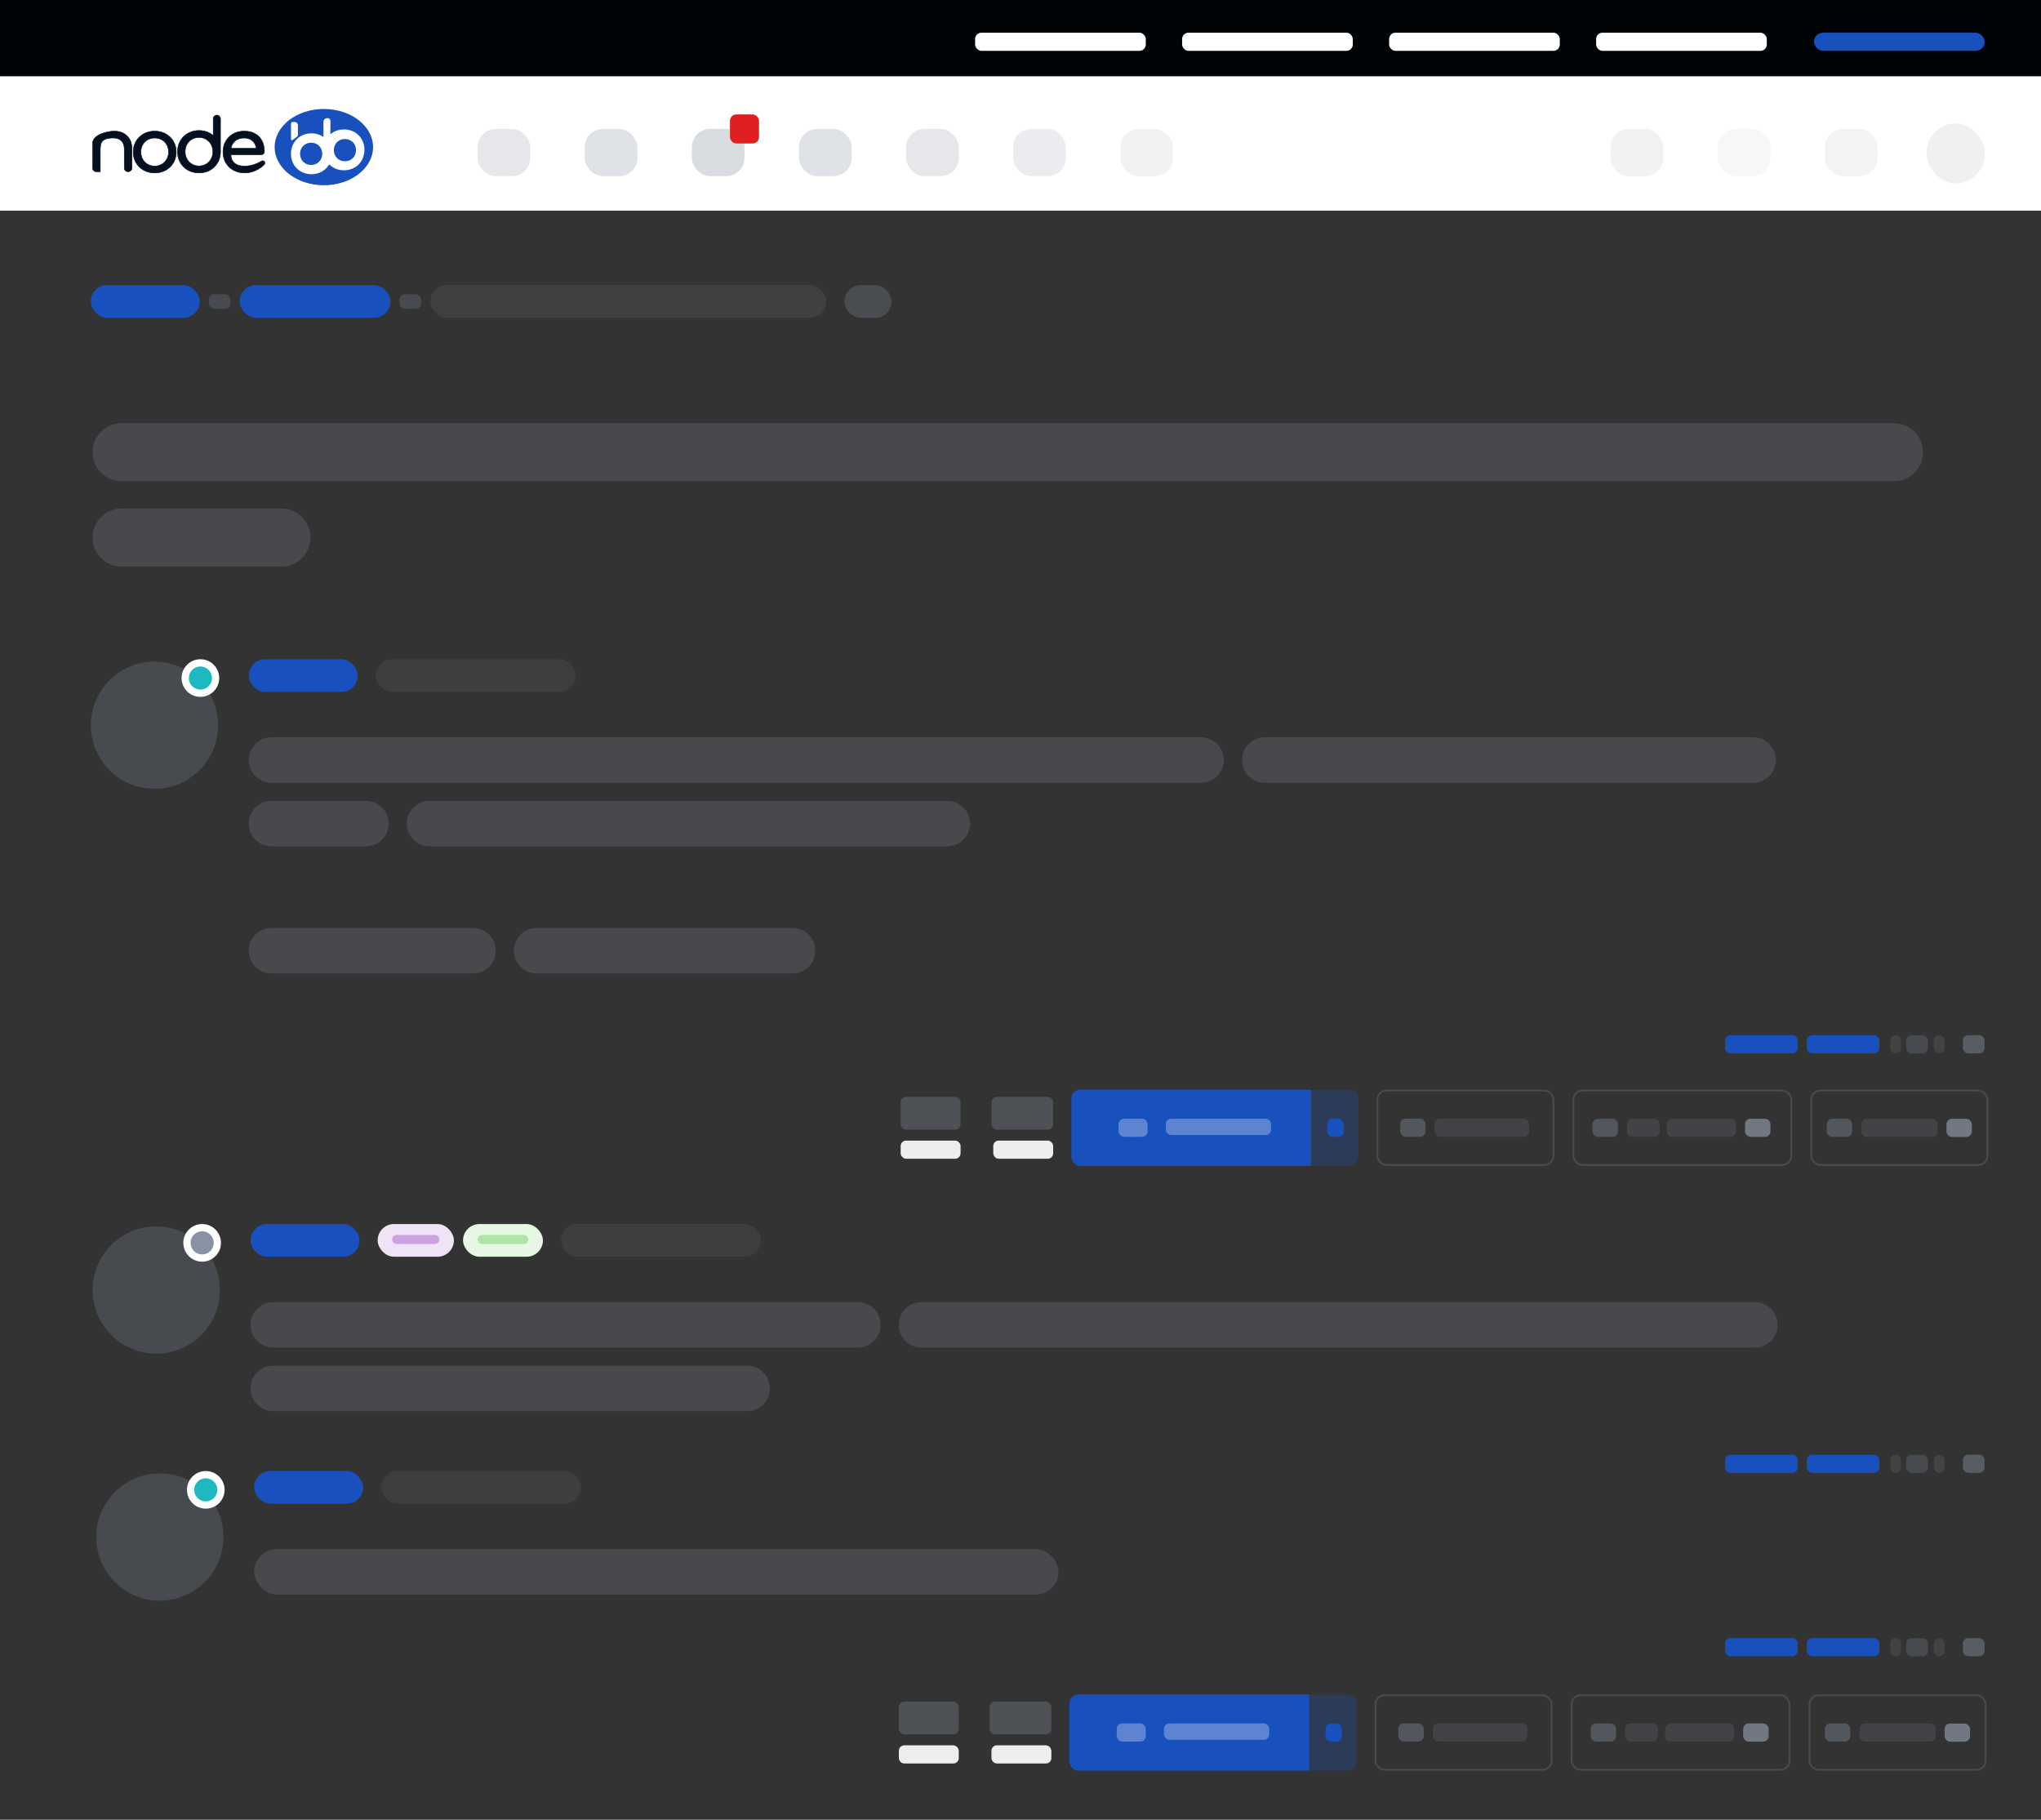 <svg xmlns="http://www.w3.org/2000/svg" width="1124" height="1002" viewBox="0 0 1124 1002">
  <rect x="0" y="0" width="1124" height="1002" fill="#333333" stroke="none"/>
  <defs>
    <linearGradient id="view-topic-a" x1="50.007%" x2="50.007%" y1="-141.4%" y2="-47.015%">
      <stop offset="0%" stop-color="#2A6CBE"/>
      <stop offset="38.688%" stop-color="#2062BC"/>
      <stop offset="49.182%" stop-color="#1F5FBC"/>
      <stop offset="66.583%" stop-color="#1C5ABD"/>
      <stop offset="85.354%" stop-color="#1956BC"/>
      <stop offset="100%" stop-color="#1851BE"/>
    </linearGradient>
    <linearGradient id="view-topic-b" x1="50.007%" x2="50.007%" y1="-141.4%" y2="-47.015%">
      <stop offset="0%" stop-color="#2A6CBE"/>
      <stop offset="38.688%" stop-color="#2062BC"/>
      <stop offset="49.182%" stop-color="#1F5FBC"/>
      <stop offset="66.583%" stop-color="#1C5ABD"/>
      <stop offset="85.354%" stop-color="#1956BC"/>
      <stop offset="100%" stop-color="#1851BE"/>
    </linearGradient>
  </defs>
  <g fill="none" fill-rule="evenodd">
    <g transform="translate(-6 -1)">
      <rect width="1131.001" height="116.097" x=".672" y=".905" fill="#FFF" transform="rotate(180 566.172 58.954)"/>
      <rect width="1124" height="42" x="6" y="1" fill="#000306" transform="rotate(180 568 22)"/>
      <path fill="#8792A2" d="M104.887,47.794 C113.723,47.794 120.887,54.957 120.887,63.794 C120.887,72.631 113.723,79.794 104.887,79.794 L16.887,79.794 C8.05,79.794 0.887,72.631 0.887,63.794 C0.887,54.957 8.05,47.794 16.887,47.794 L104.887,47.794 Z M992.887,0.794 C1001.723,0.794 1008.887,7.957 1008.887,16.794 C1008.887,25.631 1001.723,32.794 992.887,32.794 L16.887,32.794 C8.05,32.794 0.887,25.631 0.887,16.794 C0.887,7.957 8.05,0.794 16.887,0.794 L992.887,0.794 Z" opacity=".238" transform="translate(56.113 233.206)"/>
      <ellipse cx="35.031" cy="35.029" fill="#8792A2" opacity=".24" rx="35.031" ry="35.029" transform="translate(56.036 365.304)"/>
      <ellipse cx="10.361" cy="10.361" fill="#1EB8C1" stroke="#FFF" stroke-width="4" rx="8.361" ry="8.361" transform="translate(106 364)"/>
      <path fill="#8792A2" d="M65.449 35.484C72.356 35.484 77.955 41.083 77.955 47.99 77.955 54.897 72.356 60.496 65.449 60.496L13.393 60.496C6.486 60.496.887 54.897.887 47.99.887 41.083 6.486 35.484 13.393 35.484L65.449 35.484zM385.577 35.484C392.484 35.484 398.083 41.083 398.083 47.99 398.083 54.897 392.484 60.496 385.577 60.496L385.577 60.496 100.393 60.496C93.486 60.496 87.887 54.897 87.887 47.99 87.887 41.083 93.486 35.484 100.393 35.484L100.393 35.484zM525.381.496C532.288.496 537.887 6.095 537.887 13.002 537.887 19.909 532.288 25.508 525.381 25.508L13.393 25.508C6.486 25.508.887 19.909.887 13.002.887 6.095 6.486.496 13.393.496L525.381.496zM829.381.496C836.288.496 841.887 6.095 841.887 13.002 841.887 19.909 836.288 25.508 829.381 25.508L560.393 25.508C553.486 25.508 547.887 19.909 547.887 13.002 547.887 6.095 553.486.496 560.393.496L829.381.496zM124.387 105.496C131.29 105.496 136.887 111.093 136.887 117.996 136.887 124.9 131.29 130.496 124.387 130.496L13.387 130.496C6.483 130.496.887 124.9.887 117.996.887 111.093 6.483 105.496 13.387 105.496L124.387 105.496zM300.387 105.496C307.29 105.496 312.887 111.093 312.887 117.996 312.887 124.9 307.29 130.496 300.387 130.496L300.387 130.496 159.387 130.496C152.483 130.496 146.887 124.9 146.887 117.996 146.887 111.093 152.483 105.496 159.387 105.496L159.387 105.496z" opacity=".238" transform="translate(142.113 406.504)"/>
      <g transform="translate(57 675)">
        <ellipse cx="35.031" cy="36.333" fill="#8792A2" opacity=".24" rx="35.031" ry="35.029"/>
        <ellipse cx="60.326" cy="10.361" fill="#8792A2" stroke="#FFF" stroke-width="4" rx="8.361" ry="8.361"/>
        <path fill="#8792A2" d="M360.458,77.988 C367.365,77.988 372.964,83.587 372.964,90.494 C372.964,97.401 367.365,103 360.458,103 L99.47,103 C92.564,103 86.964,97.401 86.964,90.494 C86.964,83.587 92.564,77.988 99.47,77.988 L360.458,77.988 Z M421.458,43 C428.365,43 433.964,48.599 433.964,55.506 C433.964,62.413 428.365,68.012 421.458,68.012 L99.47,68.012 C92.564,68.012 86.964,62.413 86.964,55.506 C86.964,48.599 92.564,43 99.47,43 L421.458,43 Z M915.458,43 C922.365,43 927.964,48.599 927.964,55.506 C927.964,62.413 922.365,68.012 915.458,68.012 L456.47,68.012 C449.564,68.012 443.964,62.413 443.964,55.506 C443.964,48.599 449.564,43 456.47,43 L915.458,43 Z" opacity=".238"/>
        <rect width="60" height="18" x="86.964" fill="#1851BE" rx="9"/>
        <rect width="42" height="18" x="156.964" fill="#EFE3F7" rx="9"/>
        <rect width="44" height="18" x="204" fill="#E6F7E3" rx="9"/>
        <rect width="26" height="5" x="164.964" y="6" fill="#CBA3E5" rx="2.5"/>
        <rect width="28" height="5" x="212" y="6" fill="#ADE5A4" rx="2.5"/>
        <rect width="110" height="18" x="258" fill="#8792A2" opacity=".12" rx="9"/>
      </g>
      <g transform="translate(502 601)">
        <g transform="translate(94)">
          <path fill="url(#view-topic-a)" d="M5,0 L132,0 L132,0 L132,42 L5,42 C2.239,42 3.38176876e-16,39.761 0,37 L0,5 C-3.38176876e-16,2.239 2.239,5.07265313e-16 5,0 Z"/>
          <rect width="16" height="10" x="26" y="16" fill="#5C84D1" rx="3"/>
          <rect width="58" height="9" x="52" y="16" fill="#5C84D1" rx="3"/>
          <path fill="url(#view-topic-b)" d="M132,0 L153,0 C155.761,-5.07265313e-16 158,2.239 158,5 L158,37 C158,39.761 155.761,42 153,42 L132,42 L132,42 L132,0 Z" opacity=".262"/>
          <rect width="9" height="10" x="141" y="16" fill="#1851BE" rx="3"/>
        </g>
        <rect width="34" height="18" x="50" y="4" fill="#8792A2" opacity=".322" rx="3"/>
        <rect width="33" height="18" y="4" fill="#8792A2" opacity=".322" rx="3"/>
        <rect width="33" height="10.008" y="28.047" fill="#ECEEF0" rx="3"/>
        <rect width="33" height="10.008" x="51" y="28.047" fill="#ECEEF0" rx="3"/>
        <g transform="translate(261.872)">
          <rect width="97" height="41" x=".628" y=".5" stroke="#8792A2" stroke-opacity=".24" rx="5"/>
          <rect width="52" height="10" x="32.199" y="15.955" fill="#8792A2" opacity=".176" rx="3"/>
          <rect width="14" height="10" x="13.199" y="15.955" fill="#8792A2" opacity=".376" rx="3"/>
          <rect width="120" height="41" x="108.628" y=".5" stroke="#8792A2" stroke-opacity=".24" rx="5"/>
          <rect width="18" height="10" x="138.128" y="16" fill="#8792A2" opacity=".176" rx="3"/>
          <rect width="38" height="10" x="160.128" y="16" fill="#8792A2" opacity=".176" rx="3" transform="matrix(-1 0 0 1 358.256 0)"/>
          <rect width="14" height="10" x="119.128" y="16" fill="#8792A2" opacity=".376" rx="3"/>
          <rect width="14" height="10" x="203.128" y="16" fill="#8792A2" opacity=".725" rx="3"/>
          <rect width="14" height="10" x="314.057" y="16.045" fill="#8792A2" opacity=".725" rx="3"/>
          <rect width="97" height="41" x="239.628" y=".5" stroke="#8792A2" stroke-opacity=".24" rx="5"/>
          <rect width="42" height="10" x="267.128" y="16" fill="#8792A2" opacity=".176" rx="3"/>
          <rect width="14" height="10" x="248.128" y="16" fill="#8792A2" opacity=".376" rx="3"/>
        </g>
      </g>
      <g transform="translate(501 934)">
        <g transform="translate(94)">
          <path fill="url(#view-topic-a)" d="M5,0 L132,0 L132,0 L132,42 L5,42 C2.239,42 3.38176876e-16,39.761 0,37 L0,5 C-3.38176876e-16,2.239 2.239,5.07265313e-16 5,0 Z"/>
          <rect width="16" height="10" x="26" y="16" fill="#5C84D1" rx="3"/>
          <rect width="58" height="9" x="52" y="16" fill="#5C84D1" rx="3"/>
          <path fill="url(#view-topic-b)" d="M132,0 L153,0 C155.761,-5.07265313e-16 158,2.239 158,5 L158,37 C158,39.761 155.761,42 153,42 L132,42 L132,42 L132,0 Z" opacity=".262"/>
          <rect width="9" height="10" x="141" y="16" fill="#1851BE" rx="3"/>
        </g>
        <rect width="34" height="18" x="50" y="4" fill="#8792A2" opacity=".322" rx="3"/>
        <rect width="33" height="18" y="4" fill="#8792A2" opacity=".322" rx="3"/>
        <rect width="33" height="10.008" y="28.047" fill="#ECEEF0" rx="3"/>
        <rect width="33" height="10.008" x="51" y="28.047" fill="#ECEEF0" rx="3"/>
        <g transform="translate(261.872)">
          <rect width="97" height="41" x=".628" y=".5" stroke="#8792A2" stroke-opacity=".24" rx="5"/>
          <rect width="52" height="10" x="32.199" y="15.955" fill="#8792A2" opacity=".176" rx="3"/>
          <rect width="14" height="10" x="13.199" y="15.955" fill="#8792A2" opacity=".376" rx="3"/>
          <rect width="120" height="41" x="108.628" y=".5" stroke="#8792A2" stroke-opacity=".24" rx="5"/>
          <rect width="18" height="10" x="138.128" y="16" fill="#8792A2" opacity=".176" rx="3"/>
          <rect width="38" height="10" x="160.128" y="16" fill="#8792A2" opacity=".176" rx="3" transform="matrix(-1 0 0 1 358.256 0)"/>
          <rect width="14" height="10" x="119.128" y="16" fill="#8792A2" opacity=".376" rx="3"/>
          <rect width="14" height="10" x="203.128" y="16" fill="#8792A2" opacity=".725" rx="3"/>
          <rect width="14" height="10" x="314.057" y="16.045" fill="#8792A2" opacity=".725" rx="3"/>
          <rect width="97" height="41" x="239.628" y=".5" stroke="#8792A2" stroke-opacity=".24" rx="5"/>
          <rect width="42" height="10" x="267.128" y="16" fill="#8792A2" opacity=".176" rx="3"/>
          <rect width="14" height="10" x="248.128" y="16" fill="#8792A2" opacity=".376" rx="3"/>
        </g>
      </g>
      <g transform="translate(956 571)">
        <rect width="40" height="10.008" fill="#1851BE" rx="3"/>
        <rect width="40" height="10.008" x="45" fill="#1851BE" rx="3"/>
        <rect width="6" height="10.008" x="114.949" fill="#8792A2" opacity=".164" rx="3"/>
        <rect width="6" height="10.008" x="90.949" fill="#8792A2" opacity=".164" rx="3"/>
        <rect width="12" height="10.008" x="99.753" y=".039" fill="#8792A2" opacity=".241" rx="3"/>
        <rect width="12" height="10.008" x="130.949" fill="#8792A2" opacity=".44" rx="3"/>
      </g>
      <g transform="translate(956 802)">
        <rect width="40" height="10.008" fill="#1851BE" rx="3"/>
        <rect width="40" height="10.008" x="45" fill="#1851BE" rx="3"/>
        <rect width="6" height="10.008" x="114.949" fill="#8792A2" opacity=".164" rx="3"/>
        <rect width="6" height="10.008" x="90.949" fill="#8792A2" opacity=".164" rx="3"/>
        <rect width="12" height="10.008" x="99.753" y=".039" fill="#8792A2" opacity=".241" rx="3"/>
        <rect width="12" height="10.008" x="130.949" fill="#8792A2" opacity=".44" rx="3"/>
      </g>
      <g transform="translate(59 811)">
        <ellipse cx="35.031" cy="36.333" fill="#8792A2" opacity=".24" rx="35.031" ry="35.029"/>
        <ellipse cx="60.326" cy="10.361" fill="#1EB8C1" stroke="#FFF" stroke-width="4" rx="8.361" ry="8.361"/>
        <rect width="443" height="25" x="86.964" y="43" fill="#8792A2" opacity=".238" rx="12.5"/>
        <rect width="60" height="18" x="86.964" fill="#1851BE" rx="9"/>
        <rect width="110" height="18" x="156.964" fill="#8792A2" opacity=".12" rx="9"/>
      </g>
      <g transform="translate(956 903)">
        <rect width="40" height="10.008" fill="#1851BE" rx="3"/>
        <rect width="40" height="10.008" x="45" fill="#1851BE" rx="3"/>
        <rect width="6" height="10.008" x="114.949" fill="#8792A2" opacity=".164" rx="3"/>
        <rect width="6" height="10.008" x="90.949" fill="#8792A2" opacity=".164" rx="3"/>
        <rect width="12" height="10.008" x="99.753" y=".039" fill="#8792A2" opacity=".241" rx="3"/>
        <rect width="12" height="10.008" x="130.949" fill="#8792A2" opacity=".44" rx="3"/>
      </g>
      <g transform="translate(56.316 19.002)">
        <g fill-rule="nonzero" transform="translate(.682 42)">
          <path fill="#1851BE" d="M127.355,9.23705556e-14 C142.32,9.23705556e-14 154.452,9.402 154.452,21 C154.452,32.598 142.32,42 127.355,42 C112.39,42 100.258,32.598 100.258,21 C100.258,9.402 112.39,9.23705556e-14 127.355,9.23705556e-14 Z M129.659,5.069 L129.14,5.069 C128.036,5.069 127.14,5.964 127.14,7.069 L127.14,7.069 L127.141,15.425 C125.314,14.157 123.045,13.428 120.515,13.428 C114.055,13.428 109.234,18.243 109.234,24.679 C109.234,31.114 114.055,35.929 120.515,35.929 C124.836,35.929 128.393,33.805 130.295,30.493 L130.295,30.493 L130.43,30.628 C132.438,32.594 135.23,33.77 138.422,33.77 C144.929,33.77 149.704,28.954 149.704,22.518 C149.704,16.082 144.929,11.266 138.422,11.266 C135.521,11.266 132.95,12.238 130.997,13.891 C130.879,13.992 130.997,10.34 130.997,6.817 C130.997,5.607 130.103,5.069 129.659,5.069 L129.659,5.069 Z M120.355,18.58 C123.944,18.58 126.468,21.248 126.468,24.705 C126.468,28.086 123.944,30.829 120.355,30.829 C116.766,30.829 114.242,28.086 114.242,24.705 C114.242,21.248 116.766,18.58 120.355,18.58 Z M138.954,16.552 C142.543,16.552 145.067,19.22 145.067,22.677 C145.067,26.059 142.543,28.802 138.954,28.802 C135.366,28.802 132.842,26.059 132.842,22.677 C132.842,19.22 135.366,16.552 138.954,16.552 Z M111.329,7.168 L110.006,7.168 C109.596,7.168 109.264,7.501 109.264,7.911 L109.264,7.911 L109.264,16.693 C109.264,16.798 109.297,16.9 109.358,16.985 C109.519,17.209 109.832,17.26 110.056,17.099 L110.056,17.099 L112.435,15.391 C112.827,15.109 113.06,14.656 113.06,14.173 L113.06,14.173 L113.06,8.902 C113.06,7.945 112.285,7.168 111.329,7.168 L111.329,7.168 Z"/>
          <path fill="#040F20" stroke="#040E1F" stroke-width=".275" d="M83.457 12.194C89.822 12.194 94.37 15.867 94.606 23.074L94.615 23.425 94.615 23.425C94.628 24.407 93.842 25.213 92.861 25.226L76.2 25.226C76.2 28.114 77.771 31.435 83.704 31.435 86.735 31.435 89.704 30.6 92.61 28.931L93.025 28.687C93.61 28.335 94.37 28.523 94.723 29.108 94.97 29.518 94.956 30.028 94.699 30.422L94.615 30.536 94.615 30.536C94.166 31.076 90.016 35.226 83.704 35.226 76.842 35.226 71.807 30.392 71.807 23.662 71.807 17.122 76.595 12.194 83.457 12.194zM83.457 15.985C79.508 15.985 76.793 18.26 76.25 21.672L90.171 21.672C89.628 18.26 87.209 15.985 83.457 15.985zM68.426 3.387C69.527 3.387 70.42 4.28 70.42 5.381L70.42 22.626C70.441 22.927 70.452 23.232 70.452 23.541 70.452 30.225 65.385 35.226 58.597 35.226 51.759 35.226 46.742 30.225 46.742 23.541 46.742 16.856 51.759 11.855 58.597 11.855 61.662 11.855 64.377 12.875 66.432 14.609L66.431 5.381C66.431 4.28 67.324 3.387 68.426 3.387zM58.597 15.702C54.121 15.702 50.972 19.116 50.972 23.541 50.972 27.868 54.121 31.379 58.597 31.379 63.073 31.379 66.221 27.868 66.221 23.541 66.221 19.116 63.073 15.702 58.597 15.702zM34.21 12.194C40.998 12.194 46.065 17.122 46.065 23.71 46.065 30.297 40.998 35.226 34.21 35.226 27.372 35.226 22.355 30.297 22.355 23.71 22.355 17.122 27.372 12.194 34.21 12.194zM34.21 15.985C29.733 15.985 26.585 19.35 26.585 23.71 26.585 27.975 29.733 31.435 34.21 31.435 38.686 31.435 41.834 27.975 41.834 23.71 41.834 19.35 38.686 15.985 34.21 15.985zM11.846 12.194C18.04 12.194 21.677 16.211 21.677 21.74L21.677 32.435C21.677 33.602 20.731 34.548 19.564 34.548L19.45 34.548C18.346 34.548 17.45 33.653 17.45 32.548L17.45 22.071 17.45 22.071C17.45 18.479 15.533 15.975 11.404 15.975 4.227 15.975 4.227 19.24 4.227 23.253L4.227 34.548 2 34.548C.895 34.548 1.13378019e-13 33.653 1.13686838e-13 32.548 1.13686838e-13 27.998 1.13686838e-13 23.448 1.13686838e-13 18.897 1.13686838e-13 14.119 8.307 12.194 11.846 12.194z"/>
        </g>
        <g fill="#8792A2" opacity=".499" transform="translate(212.682 49)">
          <rect width="29" height="26" y="4" opacity=".436" rx="10"/>
          <rect width="29" height="26" x="59" y="4" opacity=".536" rx="10"/>
          <rect width="29" height="26" x="295" y="4" opacity=".336" rx="10"/>
          <rect width="29" height="26" x="118" y="4" opacity=".636" rx="10"/>
          <rect width="29" height="26" x="177" y="4" opacity=".536" rx="10"/>
          <rect width="29" height="26" x="354" y="4" opacity=".236" rx="10"/>
          <rect width="29" height="26" x="742.002" y="3.998" opacity=".215" rx="10"/>
          <rect width="29" height="26" x="683.002" y="3.998" opacity=".136" rx="10"/>
          <rect width="29" height="26" x="624.002" y="3.998" opacity=".236" rx="10"/>
          <rect width="32" height="33" x="798.002" y=".998" opacity=".277" rx="16"/>
          <rect width="29" height="26" x="236" y="4" opacity=".436" rx="10"/>
        </g>
        <rect width="16" height="16" x="351.682" y="45" fill="#E02020" rx="3.5"/>
        <g transform="translate(486.682)">
          <rect width="94" height="10" fill="#FFF" rx="3.5"/>
          <rect width="94" height="10" x="114" fill="#FFF" rx="3.5"/>
          <rect width="94" height="10" x="228" fill="#FFF" rx="3.5"/>
          <rect width="94" height="10" x="342" fill="#FFF" rx="3.5"/>
          <rect width="94" height="10" x="462" fill="#1851BE" rx="5"/>
        </g>
      </g>
    </g>
    <rect width="60" height="18" x="50" y="157" fill="#1851BE" rx="9"/>
    <rect width="12" height="8" x="115" y="162" fill="#8792A2" opacity=".241" rx="3"/>
    <rect width="12" height="8" x="220" y="162" fill="#8792A2" opacity=".241" rx="3"/>
    <rect width="83" height="18" x="132" y="157" fill="#1851BE" rx="9"/>
    <rect width="218" height="18" x="237" y="157" fill="#8792A2" opacity=".141" rx="9"/>
    <rect width="26" height="18" x="465" y="157" fill="#8792A2" opacity=".261" rx="9"/>
    <rect width="60" height="18" x="137" y="363" fill="#1851BE" rx="9"/>
    <rect width="110" height="18" x="207" y="363" fill="#8792A2" opacity=".12" rx="9"/>
  </g>
</svg>
